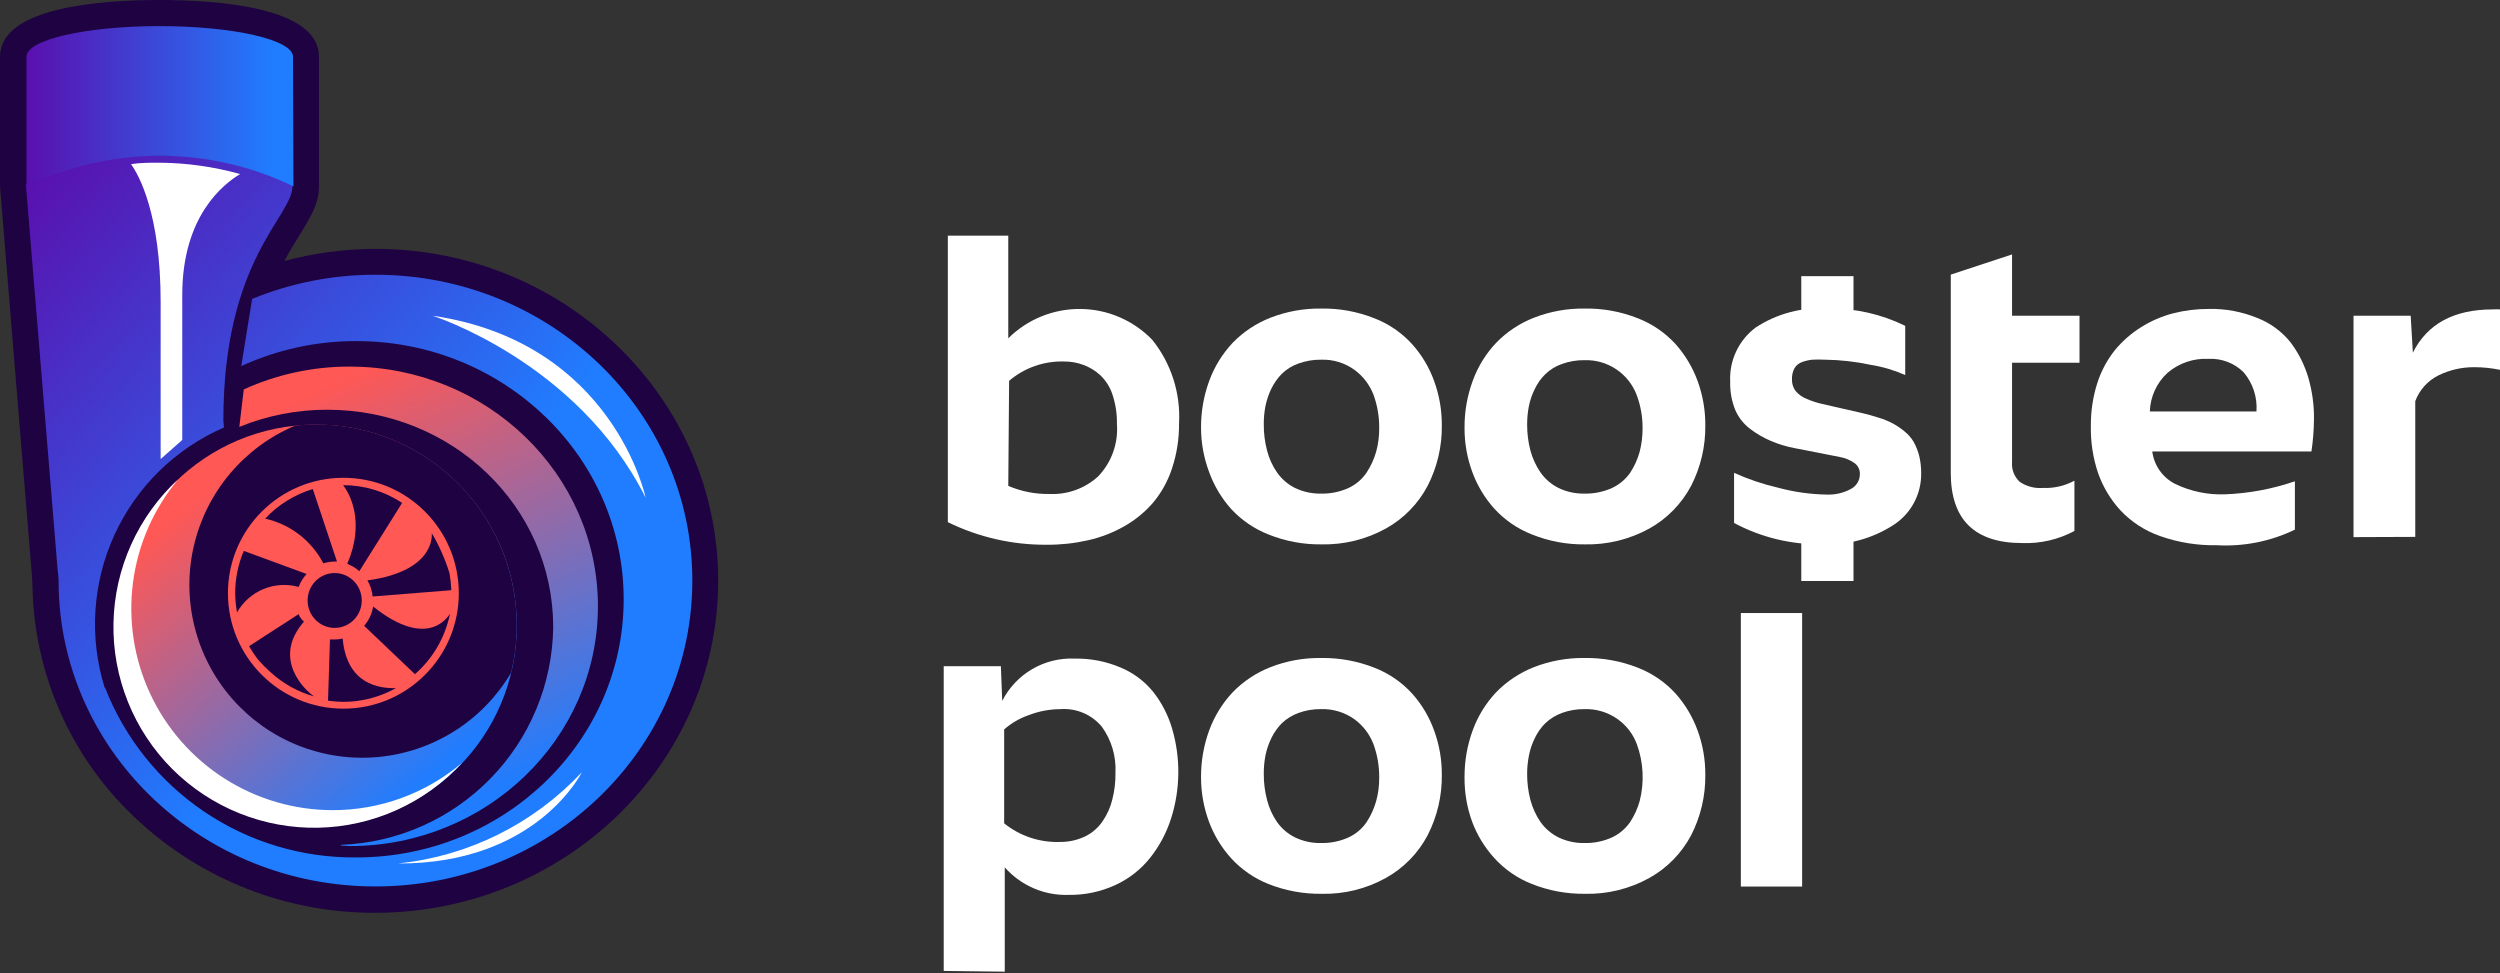 <svg width="113" height="44" viewBox="0 0 113 44" fill="none" xmlns="http://www.w3.org/2000/svg">
<rect x="0" y="0" width="113" height="44" fill="#333333" stroke="none"/>
<path d="M16.969 11.249C15.58 11.253 14.197 11.437 12.855 11.795C13.101 11.331 13.347 10.937 13.56 10.593C14.04 9.812 14.417 9.195 14.417 8.441V2.562C14.417 0.333 9.899 0 7.206 0C4.513 0 0 0.333 0 2.562V8.424L1.431 25.873C1.459 26.147 1.464 26.42 1.475 26.72V26.77C1.545 28.709 1.999 30.615 2.809 32.379C3.619 34.143 4.77 35.729 6.195 37.046C9.118 39.768 12.969 41.274 16.963 41.258C25.508 41.258 32.462 34.527 32.462 26.25C32.462 17.974 25.513 11.249 16.969 11.249Z" fill="#1F0242"/>
<path d="M14.281 37.352C19.295 37.352 23.36 33.286 23.36 28.272C23.36 23.257 19.295 19.192 14.281 19.192C9.266 19.192 5.201 23.257 5.201 28.272C5.201 33.286 9.266 37.352 14.281 37.352Z" fill="url(#paint0_linear_0_404)"/>
<path d="M14.281 19.186C13.969 19.186 13.657 19.203 13.347 19.236C12.207 19.715 11.197 20.457 10.4 21.403C9.603 22.348 9.042 23.469 8.762 24.674C8.483 25.878 8.494 27.132 8.794 28.331C9.093 29.531 9.673 30.642 10.486 31.574C11.299 32.505 12.321 33.231 13.469 33.691C14.617 34.15 15.858 34.331 17.089 34.217C18.32 34.104 19.507 33.7 20.552 33.039C21.596 32.378 22.469 31.478 23.098 30.413C23.423 29.078 23.441 27.686 23.149 26.342C22.858 24.999 22.266 23.739 21.417 22.658C20.567 21.577 19.484 20.703 18.248 20.101C17.012 19.5 15.655 19.187 14.281 19.186Z" fill="#1F0242"/>
<path d="M15.521 32.031C18.402 32.031 20.738 29.695 20.738 26.813C20.738 23.932 18.402 21.596 15.521 21.596C12.639 21.596 10.303 23.932 10.303 26.813C10.303 29.695 12.639 32.031 15.521 32.031Z" fill="#FF5855"/>
<path d="M15.401 38.215C15.401 38.215 15.401 38.215 15.401 38.188C17.957 38.094 20.381 37.021 22.168 35.19C23.956 33.36 24.971 30.912 25.005 28.354C25.005 22.891 20.432 18.52 14.794 18.52C13.431 18.517 12.079 18.78 10.817 19.296L11.019 17.602C12.521 16.918 14.154 16.566 15.805 16.57C22 16.57 27.026 21.421 27.026 27.403C27.026 33.385 22 38.242 15.805 38.242" fill="url(#paint1_linear_0_404)"/>
<path d="M4.748 31.08C5.639 33.36 7.202 35.316 9.231 36.687C11.259 38.058 13.657 38.779 16.105 38.756C22.781 38.756 28.19 33.527 28.19 27.086C28.19 20.645 22.781 15.417 16.105 15.417C14.31 15.413 12.536 15.799 10.905 16.548L11.396 13.51C13.165 12.787 15.058 12.416 16.969 12.418C24.879 12.418 31.293 18.607 31.293 26.239C31.293 33.871 24.879 40.067 16.969 40.067C9.222 40.067 2.912 34.134 2.655 26.715C2.655 26.398 2.655 26.081 2.606 25.77L1.175 8.413C1.175 7.648 3.906 7.031 7.184 7.031C10.462 7.031 13.221 7.648 13.221 8.413C13.221 9.795 10.096 11.691 10.096 19.001L10.123 19.323C7.933 20.274 6.17 22.001 5.175 24.172C4.18 26.343 4.022 28.805 4.731 31.085L4.748 31.08Z" fill="url(#paint2_linear_0_404)"/>
<path d="M13.243 2.562C13.243 1.797 10.539 1.18 7.206 1.18C3.873 1.18 1.196 1.797 1.196 2.562V8.424C3.078 7.514 5.141 7.042 7.231 7.042C9.32 7.042 11.383 7.514 13.265 8.424" fill="url(#paint3_linear_0_404)"/>
<path d="M19.547 14.27C19.547 14.27 26.103 16.346 29.184 22.497C29.184 22.514 27.731 15.461 19.547 14.27Z" fill="white"/>
<path d="M7.206 7.354C6.769 7.354 6.337 7.354 5.922 7.419C6.277 7.916 7.261 9.659 7.261 13.647V20.749L8.238 19.886C8.238 19.886 8.238 16.728 8.238 13.33C8.238 9.741 10.123 8.304 10.855 7.867C9.667 7.536 8.44 7.363 7.206 7.354V7.354Z" fill="white"/>
<path d="M15.04 36.619C13.308 36.618 11.612 36.123 10.152 35.192C8.691 34.262 7.525 32.934 6.792 31.365C6.059 29.796 5.788 28.05 6.011 26.332C6.234 24.615 6.943 22.996 8.053 21.667C7.153 22.496 6.43 23.498 5.928 24.613C5.425 25.728 5.154 26.934 5.129 28.157C5.104 29.38 5.327 30.595 5.784 31.73C6.241 32.864 6.922 33.895 7.787 34.76C8.653 35.624 9.684 36.305 10.819 36.761C11.954 37.217 13.17 37.439 14.393 37.413C15.616 37.387 16.821 37.114 17.936 36.611C19.05 36.107 20.052 35.384 20.88 34.483C19.247 35.864 17.178 36.62 15.04 36.619Z" fill="white"/>
<path d="M17.996 39.029C21.171 38.703 24.121 37.237 26.3 34.904C26.3 34.904 24.262 39.056 17.996 39.029Z" fill="white"/>
<path d="M15.696 25.486C15.896 25.563 16.081 25.676 16.242 25.819L18.176 22.732C17.386 22.208 16.458 21.929 15.51 21.929C15.816 22.334 16.51 23.596 15.696 25.486Z" fill="#1F0242"/>
<path d="M16.608 26.234C16.739 26.456 16.819 26.704 16.843 26.961L20.399 26.677C20.389 26.418 20.362 26.161 20.317 25.906C20.12 25.273 19.851 24.664 19.514 24.093C19.514 24.093 19.76 25.802 16.608 26.234Z" fill="#1F0242"/>
<path d="M15.488 28.862C15.368 28.89 15.245 28.905 15.122 28.905C15.051 28.905 14.985 28.905 14.914 28.905L14.827 31.67C15.055 31.705 15.285 31.723 15.515 31.724C16.35 31.724 17.17 31.51 17.897 31.102C17.154 31.124 15.674 30.943 15.488 28.862Z" fill="#1F0242"/>
<path d="M15.128 28.381C15.803 28.381 16.351 27.826 16.351 27.141C16.351 26.456 15.803 25.901 15.128 25.901C14.452 25.901 13.904 26.456 13.904 27.141C13.904 27.826 14.452 28.381 15.128 28.381Z" fill="#1F0242"/>
<path d="M16.865 27.414C16.813 27.737 16.674 28.04 16.46 28.288L18.755 30.473C19.569 29.762 20.126 28.802 20.339 27.742C20.29 27.802 19.389 29.43 16.865 27.414Z" fill="#1F0242"/>
<path d="M13.74 28.097C13.63 28.009 13.547 27.891 13.499 27.758L11.26 29.206C11.384 29.429 11.526 29.641 11.686 29.84C11.856 30.034 12.038 30.216 12.232 30.386C12.792 30.901 13.466 31.275 14.199 31.479C13.833 31.238 12.248 29.802 13.74 28.097Z" fill="#1F0242"/>
<path d="M13.499 26.529C13.579 26.312 13.701 26.113 13.86 25.945L11.019 24.901C10.762 25.506 10.63 26.156 10.631 26.813C10.634 27.105 10.661 27.395 10.713 27.682C10.982 27.206 11.403 26.834 11.908 26.625C12.413 26.417 12.973 26.383 13.499 26.529V26.529Z" fill="#1F0242"/>
<path d="M14.614 25.464C14.778 25.412 14.95 25.384 15.122 25.382H15.231L14.139 22.104C13.316 22.353 12.573 22.814 11.986 23.442C12.545 23.567 13.07 23.813 13.524 24.162C13.978 24.512 14.35 24.956 14.614 25.464V25.464Z" fill="#1F0242"/>
<path d="M42.842 23.601V10.653H45.574V15.291C46.003 14.865 46.513 14.528 47.074 14.3C47.635 14.073 48.236 13.959 48.841 13.965C49.446 13.971 50.044 14.097 50.6 14.336C51.156 14.575 51.659 14.922 52.08 15.357C52.936 16.423 53.368 17.767 53.293 19.132C53.3 19.824 53.193 20.512 52.976 21.17C52.792 21.737 52.501 22.264 52.119 22.721C51.749 23.148 51.309 23.508 50.818 23.787C50.306 24.077 49.754 24.291 49.179 24.42C48.568 24.559 47.943 24.627 47.316 24.622C45.766 24.634 44.234 24.285 42.842 23.601V23.601ZM45.574 21.962C46.165 22.215 46.804 22.34 47.448 22.328C48.252 22.363 49.038 22.078 49.633 21.536C49.934 21.223 50.166 20.85 50.312 20.441C50.459 20.033 50.518 19.598 50.485 19.165C50.494 18.718 50.427 18.273 50.288 17.848C50.182 17.514 49.995 17.212 49.742 16.968C49.523 16.763 49.264 16.604 48.983 16.499C48.702 16.392 48.404 16.338 48.103 16.34C47.193 16.311 46.304 16.622 45.612 17.214L45.574 21.962Z" fill="white"/>
<path d="M54.287 19.345C54.282 18.616 54.407 17.893 54.659 17.209C54.893 16.572 55.254 15.988 55.719 15.493C56.202 14.995 56.787 14.608 57.434 14.357C58.16 14.076 58.934 13.937 59.712 13.947C60.535 13.932 61.352 14.081 62.116 14.384C62.772 14.637 63.359 15.039 63.831 15.559C64.267 16.047 64.605 16.615 64.826 17.231C65.058 17.87 65.174 18.545 65.17 19.225C65.183 20.174 64.963 21.111 64.531 21.956C64.102 22.771 63.445 23.443 62.641 23.89C61.748 24.382 60.742 24.629 59.723 24.606C58.906 24.615 58.094 24.463 57.336 24.158C56.696 23.907 56.121 23.515 55.653 23.011C55.215 22.523 54.876 21.956 54.653 21.339C54.413 20.702 54.289 20.026 54.287 19.345V19.345ZM57.123 19.186C57.12 19.583 57.17 19.978 57.27 20.361C57.36 20.715 57.511 21.05 57.718 21.35C57.927 21.649 58.206 21.891 58.532 22.055C58.9 22.232 59.304 22.319 59.712 22.311C60.142 22.32 60.567 22.233 60.958 22.055C61.291 21.899 61.574 21.656 61.777 21.35C61.965 21.062 62.109 20.747 62.203 20.416C62.297 20.072 62.343 19.717 62.34 19.361C62.346 18.844 62.259 18.329 62.083 17.843C61.909 17.39 61.607 16.997 61.215 16.712C60.778 16.399 60.249 16.239 59.712 16.258C59.362 16.254 59.014 16.313 58.685 16.433C58.407 16.531 58.154 16.687 57.942 16.892C57.749 17.089 57.588 17.316 57.467 17.564C57.345 17.814 57.255 18.078 57.199 18.351C57.146 18.626 57.12 18.906 57.123 19.186V19.186Z" fill="white"/>
<path d="M66.197 19.345C66.191 18.616 66.317 17.893 66.569 17.209C66.801 16.57 67.161 15.987 67.628 15.493C68.112 14.995 68.697 14.608 69.344 14.357C70.068 14.076 70.84 13.937 71.617 13.947C72.441 13.932 73.26 14.081 74.026 14.384C74.681 14.638 75.268 15.04 75.741 15.559C76.175 16.049 76.513 16.616 76.736 17.231C76.968 17.87 77.084 18.545 77.08 19.225C77.092 20.174 76.873 21.111 76.441 21.956C76.01 22.77 75.354 23.442 74.55 23.89C73.656 24.382 72.648 24.629 71.627 24.606C70.812 24.615 70.002 24.463 69.246 24.158C68.595 23.905 68.011 23.505 67.541 22.989C67.103 22.501 66.764 21.934 66.541 21.317C66.311 20.685 66.195 20.017 66.197 19.345V19.345ZM69.027 19.186C69.025 19.583 69.074 19.978 69.174 20.361C69.268 20.714 69.422 21.049 69.628 21.35C69.836 21.649 70.116 21.891 70.442 22.055C70.808 22.231 71.21 22.319 71.617 22.311C72.047 22.321 72.475 22.233 72.868 22.055C73.194 21.901 73.474 21.666 73.682 21.372C73.87 21.084 74.013 20.769 74.108 20.438C74.198 20.093 74.244 19.739 74.244 19.383C74.251 18.865 74.162 18.35 73.982 17.864C73.803 17.385 73.477 16.974 73.052 16.69C72.626 16.406 72.123 16.262 71.611 16.28C71.263 16.276 70.917 16.335 70.59 16.455C70.312 16.553 70.058 16.709 69.847 16.914C69.649 17.108 69.488 17.335 69.371 17.586C69.246 17.835 69.156 18.099 69.103 18.372C69.051 18.641 69.026 18.913 69.027 19.186V19.186Z" fill="white"/>
<path d="M78.205 17.258C78.18 16.788 78.272 16.319 78.471 15.892C78.67 15.465 78.971 15.094 79.347 14.81C80.315 14.171 81.467 13.868 82.625 13.947C83.834 13.926 85.031 14.194 86.116 14.729V16.952C85.613 16.73 85.085 16.574 84.542 16.488C83.869 16.344 83.183 16.267 82.494 16.258C82.303 16.248 82.111 16.248 81.92 16.258C81.763 16.274 81.609 16.308 81.461 16.362C81.315 16.411 81.192 16.509 81.112 16.641C81.028 16.799 80.989 16.976 80.997 17.154C80.992 17.341 81.049 17.523 81.161 17.673C81.298 17.836 81.475 17.96 81.674 18.034C81.896 18.131 82.126 18.206 82.363 18.258L83.242 18.46L83.395 18.493L84.198 18.678C84.411 18.728 84.652 18.793 84.919 18.881C85.145 18.947 85.362 19.037 85.57 19.148C85.751 19.248 85.923 19.365 86.083 19.498C86.249 19.63 86.389 19.791 86.498 19.973C86.604 20.169 86.687 20.376 86.744 20.59C86.808 20.852 86.839 21.119 86.837 21.388C86.844 21.85 86.734 22.306 86.518 22.714C86.301 23.122 85.984 23.469 85.597 23.721C84.636 24.347 83.503 24.655 82.357 24.601C80.971 24.623 79.603 24.292 78.38 23.639V21.372C79.019 21.661 79.685 21.886 80.369 22.044C81.082 22.237 81.815 22.341 82.554 22.355C82.933 22.372 83.311 22.287 83.646 22.109C83.775 22.045 83.883 21.946 83.957 21.823C84.032 21.701 84.07 21.559 84.067 21.416C84.068 21.321 84.046 21.227 84.004 21.142C83.961 21.058 83.898 20.985 83.821 20.929C83.622 20.79 83.394 20.697 83.155 20.656L82.215 20.47L81.123 20.257C80.747 20.187 80.38 20.076 80.03 19.924C79.697 19.782 79.383 19.598 79.096 19.378C78.803 19.154 78.574 18.859 78.429 18.52C78.269 18.119 78.193 17.689 78.205 17.258Z" fill="white"/>
<path d="M88.175 21.372V12.412L90.945 11.5V14.27H93.994V16.395H90.945V20.88C90.93 21.047 90.954 21.215 91.015 21.372C91.076 21.528 91.171 21.668 91.295 21.782C91.603 21.989 91.973 22.085 92.344 22.055C92.838 22.076 93.329 21.963 93.764 21.727V24C93.04 24.388 92.225 24.577 91.404 24.546C89.252 24.546 88.175 23.488 88.175 21.372Z" fill="white"/>
<path d="M94.507 19.247C94.501 18.593 94.599 17.942 94.797 17.318C94.969 16.779 95.237 16.276 95.589 15.832C95.924 15.425 96.322 15.074 96.769 14.794C97.215 14.512 97.701 14.3 98.211 14.166C98.747 14.029 99.297 13.961 99.85 13.964C100.599 13.949 101.343 14.089 102.035 14.374C102.619 14.602 103.133 14.979 103.527 15.466C103.887 15.942 104.159 16.479 104.33 17.051C104.51 17.663 104.599 18.298 104.592 18.935C104.588 19.427 104.55 19.918 104.477 20.405H97.282C97.322 20.716 97.437 21.013 97.618 21.27C97.799 21.526 98.04 21.734 98.32 21.875C99.02 22.211 99.79 22.372 100.566 22.344C101.643 22.303 102.709 22.104 103.729 21.754V23.94C102.633 24.47 101.421 24.712 100.205 24.644C99.33 24.661 98.458 24.521 97.632 24.229C96.953 23.991 96.34 23.594 95.846 23.071C95.395 22.579 95.049 22.001 94.829 21.372C94.601 20.687 94.492 19.968 94.507 19.247V19.247ZM97.184 18.597H101.992C102.038 17.951 101.828 17.313 101.407 16.821C101.199 16.617 100.951 16.458 100.678 16.355C100.405 16.251 100.114 16.205 99.823 16.22C99.15 16.187 98.489 16.411 97.976 16.849C97.732 17.071 97.535 17.341 97.397 17.641C97.26 17.942 97.183 18.266 97.173 18.597H97.184Z" fill="white"/>
<path d="M106.379 24.278V14.27H108.963L109.061 15.942C109.711 14.636 110.919 13.986 112.672 13.986C112.781 13.977 112.891 13.977 113 13.986V16.717C112.623 16.638 112.238 16.598 111.853 16.597C111.285 16.591 110.724 16.718 110.214 16.969C109.731 17.21 109.358 17.626 109.17 18.132V24.267L106.379 24.278Z" fill="white"/>
<path d="M42.656 43.886V30.113H45.24L45.3 31.681C45.605 31.081 46.077 30.581 46.658 30.242C47.239 29.903 47.906 29.739 48.578 29.769C49.291 29.756 49.998 29.894 50.654 30.173C51.225 30.411 51.728 30.786 52.119 31.266C52.504 31.753 52.793 32.309 52.971 32.905C53.371 34.247 53.356 35.679 52.927 37.013C52.721 37.653 52.401 38.251 51.982 38.778C51.564 39.302 51.029 39.721 50.419 40.001C49.757 40.307 49.035 40.46 48.305 40.449C47.761 40.468 47.22 40.366 46.721 40.15C46.221 39.935 45.775 39.612 45.415 39.204V43.919L42.656 43.886ZM45.388 37.215C46.107 37.794 47.011 38.092 47.934 38.056C48.324 38.057 48.708 37.97 49.059 37.8C49.375 37.644 49.644 37.408 49.84 37.117C50.044 36.818 50.193 36.485 50.278 36.133C50.377 35.743 50.425 35.34 50.419 34.937C50.458 34.187 50.239 33.446 49.797 32.839C49.57 32.57 49.283 32.359 48.96 32.222C48.636 32.086 48.284 32.027 47.934 32.053C47.452 32.055 46.975 32.143 46.524 32.315C46.106 32.456 45.719 32.678 45.388 32.97V37.215Z" fill="white"/>
<path d="M54.287 35.139C54.282 34.41 54.408 33.687 54.659 33.003C54.894 32.366 55.255 31.783 55.719 31.288C56.203 30.791 56.788 30.404 57.434 30.151C58.16 29.87 58.934 29.731 59.712 29.741C60.534 29.729 61.351 29.878 62.116 30.178C62.772 30.431 63.359 30.833 63.831 31.353C64.269 31.842 64.606 32.412 64.826 33.03C65.058 33.667 65.174 34.341 65.17 35.019C65.183 35.968 64.963 36.906 64.531 37.75C64.102 38.565 63.445 39.237 62.641 39.684C61.749 40.179 60.742 40.426 59.723 40.4C58.906 40.408 58.096 40.258 57.336 39.958C56.695 39.703 56.12 39.307 55.653 38.799C55.219 38.321 54.88 37.765 54.653 37.16C54.411 36.514 54.287 35.829 54.287 35.139V35.139ZM57.123 34.981C57.12 35.377 57.17 35.772 57.27 36.155C57.36 36.511 57.511 36.847 57.718 37.15C57.927 37.447 58.207 37.687 58.532 37.849C58.9 38.026 59.304 38.114 59.712 38.105C60.142 38.114 60.567 38.027 60.958 37.849C61.29 37.696 61.574 37.453 61.777 37.15C61.966 36.859 62.109 36.542 62.203 36.21C62.297 35.866 62.343 35.511 62.34 35.155C62.346 34.64 62.259 34.127 62.083 33.642C61.91 33.187 61.609 32.792 61.215 32.506C60.777 32.195 60.249 32.036 59.712 32.052C59.362 32.048 59.014 32.107 58.685 32.227C58.409 32.329 58.157 32.485 57.942 32.686C57.749 32.883 57.588 33.11 57.467 33.358C57.345 33.608 57.255 33.872 57.199 34.145C57.146 34.42 57.12 34.7 57.123 34.981V34.981Z" fill="white"/>
<path d="M66.197 35.139C66.192 34.41 66.318 33.687 66.569 33.003C66.802 32.365 67.162 31.782 67.628 31.288C68.113 30.791 68.698 30.404 69.344 30.151C70.068 29.871 70.84 29.732 71.617 29.741C72.44 29.729 73.259 29.877 74.026 30.178C74.681 30.432 75.268 30.834 75.741 31.353C76.176 31.844 76.514 32.413 76.736 33.03C76.968 33.667 77.084 34.341 77.08 35.019C77.092 35.968 76.873 36.906 76.441 37.75C76.01 38.564 75.354 39.236 74.55 39.684C73.657 40.179 72.648 40.426 71.627 40.4C70.812 40.408 70.003 40.258 69.246 39.958C68.594 39.703 68.011 39.3 67.541 38.783C67.107 38.305 66.768 37.749 66.541 37.144C66.308 36.502 66.191 35.823 66.197 35.139V35.139ZM69.027 34.981C69.025 35.377 69.074 35.772 69.174 36.155C69.268 36.51 69.421 36.846 69.628 37.15C69.837 37.447 70.117 37.687 70.442 37.849C70.808 38.025 71.21 38.113 71.617 38.105C72.048 38.115 72.475 38.027 72.868 37.849C73.198 37.692 73.481 37.451 73.687 37.15C73.875 36.859 74.019 36.543 74.113 36.21C74.33 35.361 74.286 34.466 73.988 33.642C73.819 33.185 73.516 32.789 73.119 32.506C72.681 32.194 72.153 32.035 71.617 32.052C71.268 32.048 70.922 32.107 70.595 32.227C70.319 32.329 70.066 32.485 69.852 32.686C69.655 32.88 69.494 33.108 69.377 33.358C69.252 33.607 69.162 33.871 69.109 34.145C69.054 34.42 69.026 34.7 69.027 34.981V34.981Z" fill="white"/>
<path d="M78.686 40.072V27.709H81.456V40.072H78.686Z" fill="white"/>
<path d="M83.778 12.483H81.418V15.029H83.778V12.483Z" fill="white"/>
<path d="M83.778 23.716H81.418V26.261H83.778V23.716Z" fill="white"/>
<defs>
<linearGradient id="paint0_linear_0_404" x1="9.107" y1="22.317" x2="19.864" y2="34.697" gradientUnits="userSpaceOnUse">
<stop stop-color="#FF5855"/>
<stop offset="1" stop-color="#207DFF"/>
</linearGradient>
<linearGradient id="paint1_linear_0_404" x1="14.636" y1="17.559" x2="22.994" y2="35.418" gradientUnits="userSpaceOnUse">
<stop stop-color="#FF5855"/>
<stop offset="1" stop-color="#207DFF"/>
</linearGradient>
<linearGradient id="paint2_linear_0_404" x1="-0.967" y1="10.2" x2="17.941" y2="27.119" gradientUnits="userSpaceOnUse">
<stop stop-color="#5A0FAE"/>
<stop offset="1" stop-color="#207DFF"/>
</linearGradient>
<linearGradient id="paint3_linear_0_404" x1="1.153" y1="4.802" x2="12.38" y2="4.802" gradientUnits="userSpaceOnUse">
<stop stop-color="#5A0FAE"/>
<stop offset="1" stop-color="#207DFF"/>
</linearGradient>
</defs>
</svg>
